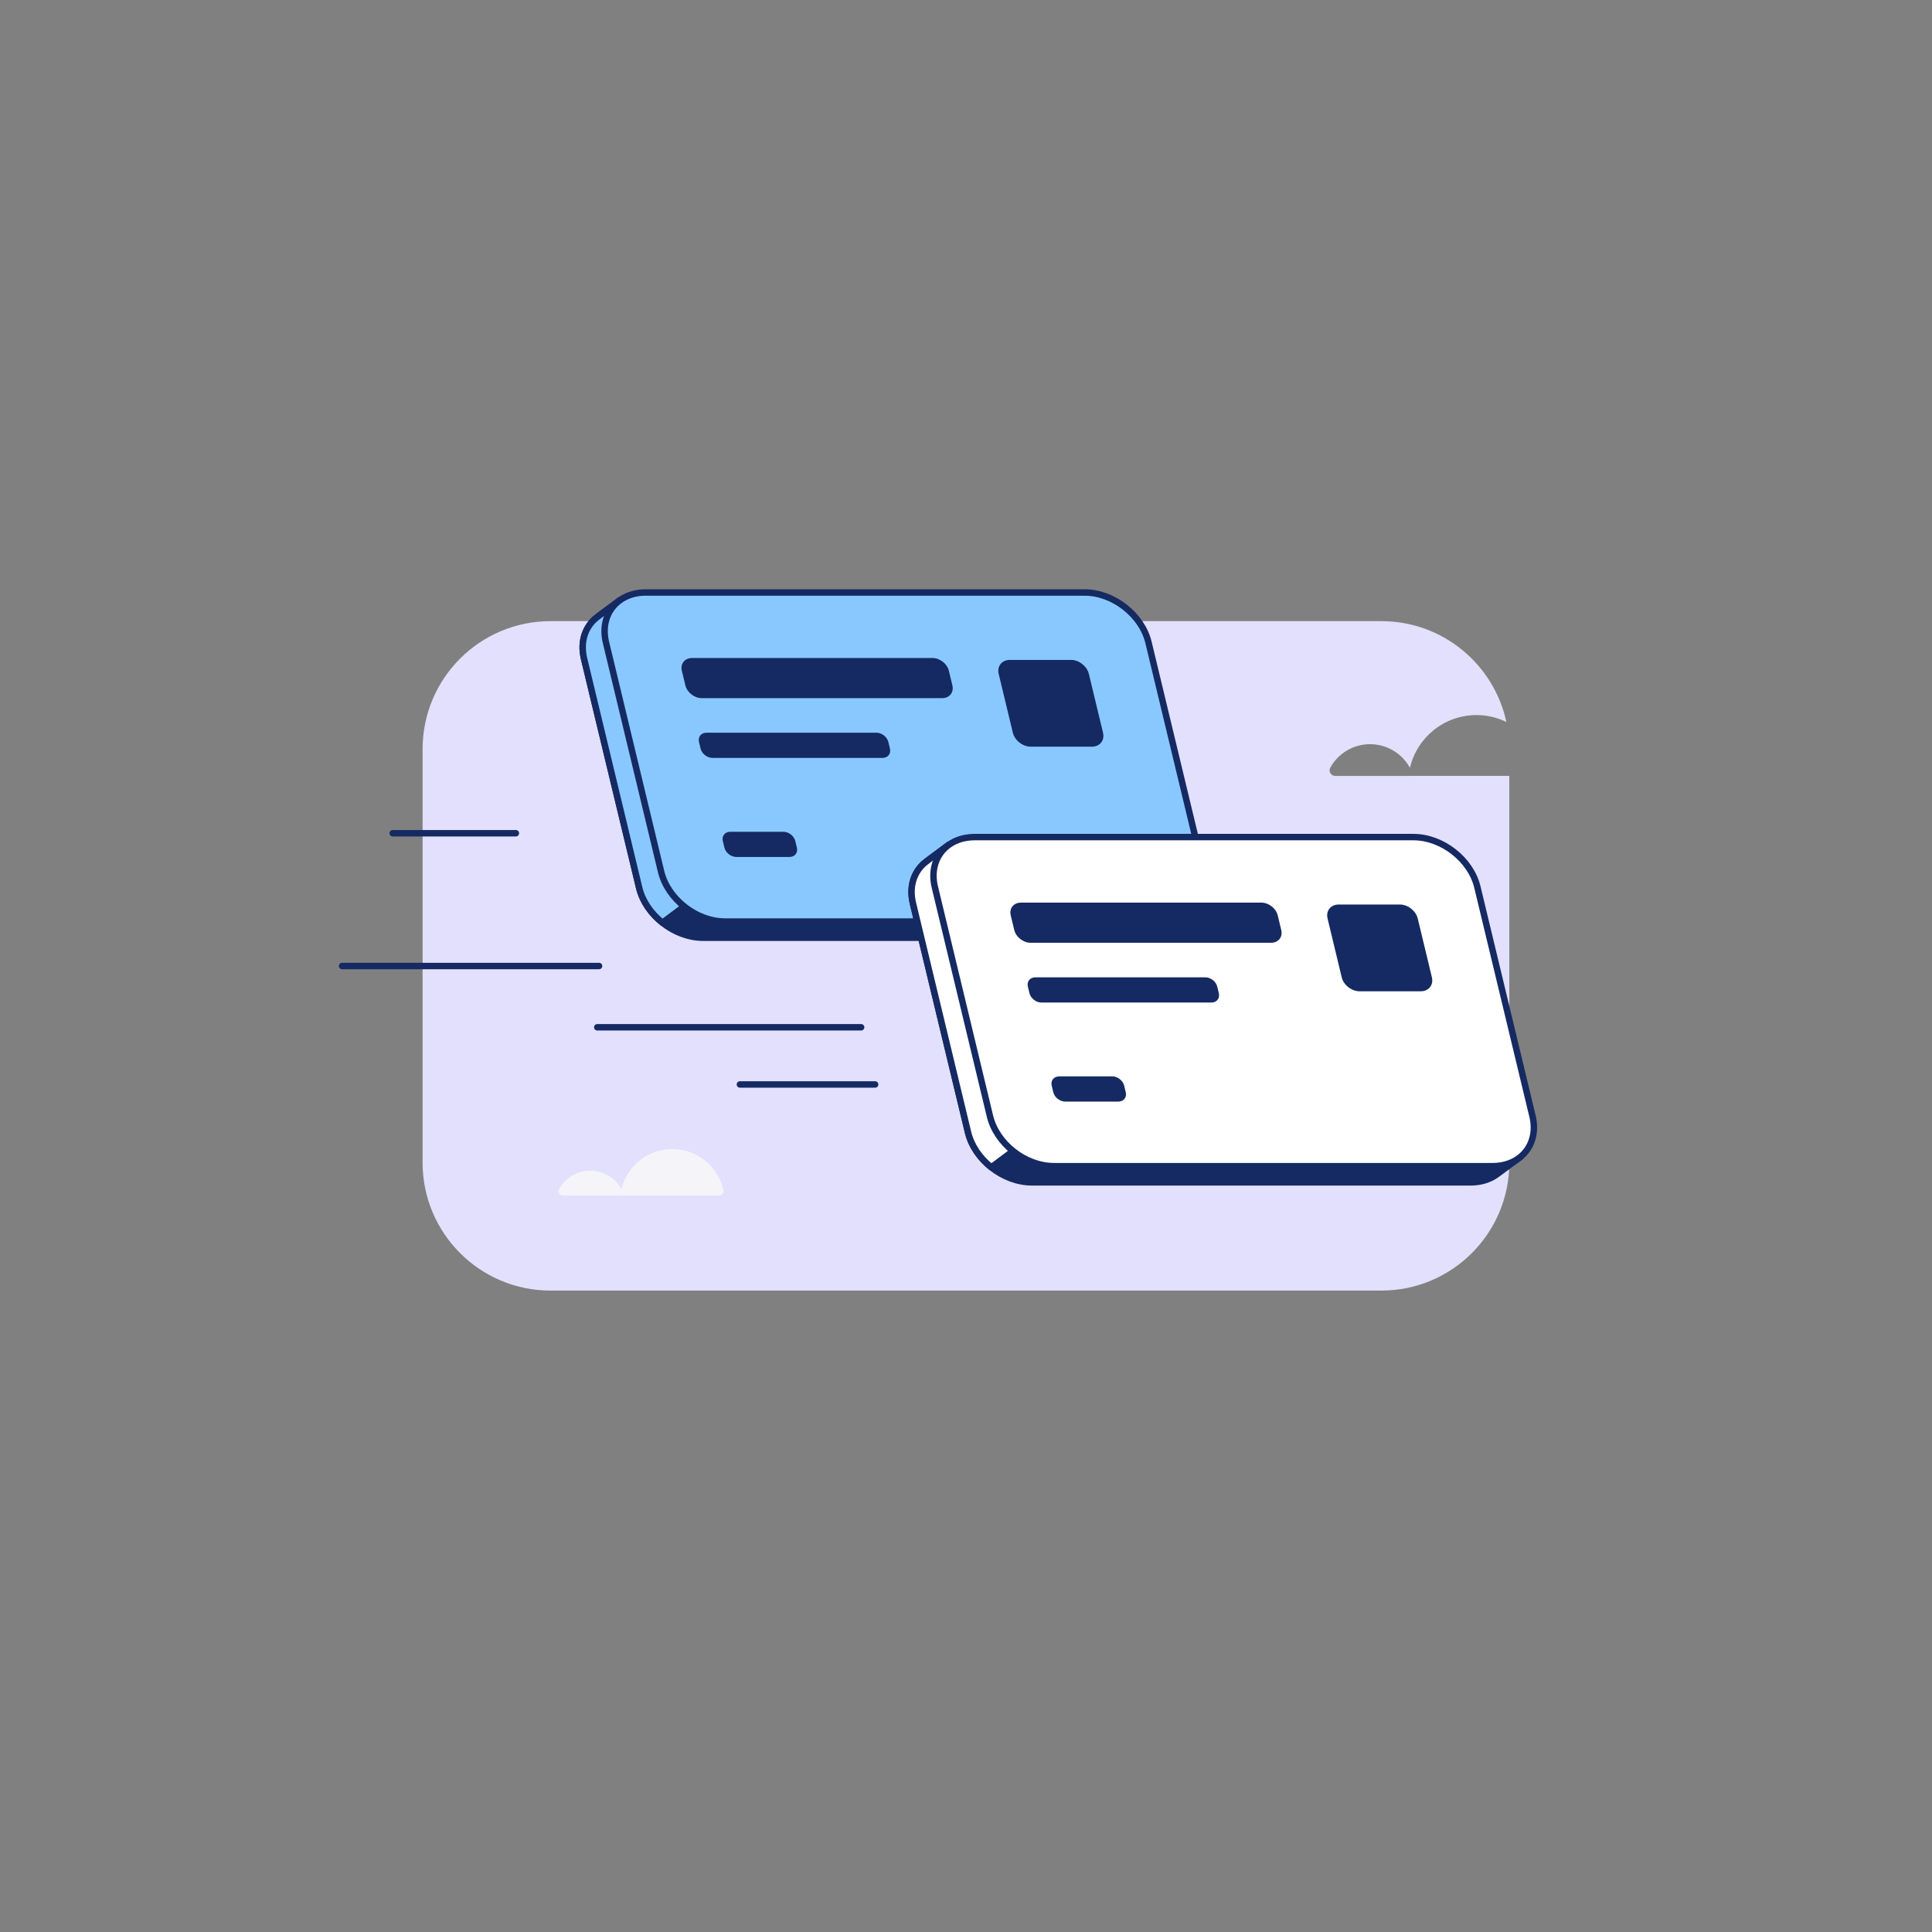 <svg enable-background="new 0 0 300 300" viewBox="0 0 300 300" xmlns="http://www.w3.org/2000/svg"><rect x="0" y="0" width="300" height="300" fill="#808080" stroke="none"/><path d="m219.475 120.484h-.761-11.388c-.669 0-1.076-.722-.75-1.306 1.204-2.159 3.513-3.622 6.163-3.622 2.672 0 4.997 1.487 6.199 3.674.003-.011.003-.022.006-.033 1.1-4.684 5.305-8.162 10.327-8.162 1.664 0 3.235.388 4.637 1.068-1.934-8.946-9.885-15.653-19.41-15.653h-129.011c-10.972 0-19.867 8.895-19.867 19.867v64.215c0 10.972 8.895 19.867 19.867 19.867h129.012c10.973 0 19.867-8.895 19.867-19.867v-60.049h-14.891z" fill="#e3e0fd"/><path d="m96.924 185.647h-9.524c-.524 0-.843-.566-.588-1.024.944-1.692 2.754-2.84 4.832-2.84 2.094 0 3.918 1.166 4.86 2.881.169.312.311.637.42.983z" fill="#f5f4f9"/><path d="m112.331 184.818c.092.425-.232.829-.666.829h-15.338c.041-.332.095-.664.176-.983.84-3.579 4.053-6.236 7.89-6.236 3.893 0 7.145 2.737 7.938 6.39z" fill="#f5f4f9"/><path d="m183.629 140.573c.127-.849.096-1.764-.135-2.723l-8.557-35.576c-1.031-4.286-5.478-7.761-9.932-7.761h-68.031l.161-.896-.885-.409-3.338 2.475s-.001.011-.001.012c-1.951 1.371-2.888 3.801-2.22 6.579l8.558 35.576c1.031 4.286 5.478 7.761 9.932 7.761h68.114c1.689 0 3.135-.501 4.225-1.355l3.418-2.525z" fill="#152a62" stroke="#152a62" stroke-linejoin="round" stroke-miterlimit="10"/><path d="m96.974 94.513.161-.896-.885-.409-3.338 2.475s-.001.011-.001.012c-1.951 1.371-2.888 3.801-2.22 6.579l8.558 35.576c.508 2.113 1.852 4.025 3.613 5.424l6.01-4.49 5.346-44.271z" fill="#89c8ff" stroke="#152a62" stroke-linejoin="round" stroke-miterlimit="10"/><path d="m180.699 143.097h-68.114c-4.454 0-8.901-3.475-9.932-7.761l-8.558-35.576c-1.031-4.286 1.744-7.76 6.199-7.76h68.114c4.454 0 8.901 3.475 9.932 7.761l8.558 35.576c1.031 4.286-1.744 7.76-6.199 7.76z" fill="#89c8ff" stroke="#152a62" stroke-miterlimit="10"/><g fill="#152a62"><path d="m137.031 117.69h-26.387c-.834 0-1.666-.65-1.859-1.452l-.243-1.011c-.193-.802.326-1.452 1.16-1.452h26.387c.834 0 1.666.65 1.859 1.452l.243 1.011c.193.802-.327 1.452-1.16 1.452z"/><path d="m122.58 133.072h-8.236c-.834 0-1.666-.65-1.859-1.452l-.243-1.011c-.193-.802.326-1.452 1.16-1.452h8.236c.834 0 1.666.65 1.859 1.452l.243 1.011c.193.802-.327 1.452-1.16 1.452z"/><path d="m146.301 108.409h-37.338c-1.138 0-2.274-.888-2.538-1.983l-.546-2.269c-.263-1.095.446-1.983 1.584-1.983h37.338c1.138 0 2.274.888 2.538 1.983l.546 2.269c.263 1.095-.446 1.983-1.584 1.983z"/><path d="m169.536 115.944h-9.481c-1.249 0-2.495-.974-2.784-2.176l-2.195-9.123c-.289-1.202.489-2.176 1.738-2.176h9.481c1.249 0 2.495.974 2.784 2.176l2.195 9.123c.289 1.202-.489 2.176-1.738 2.176z"/><path d="m234.697 178.557c.127-.849.096-1.764-.135-2.723l-8.557-35.576c-1.031-4.286-5.478-7.761-9.932-7.761h-68.031l.161-.896-.885-.409-3.338 2.475s-.001.011-.001.012c-1.951 1.371-2.888 3.801-2.22 6.579l8.558 35.576c1.031 4.286 5.478 7.761 9.932 7.761h68.114c1.689 0 3.135-.501 4.225-1.355l3.418-2.525z" stroke="#152a62" stroke-linejoin="round" stroke-miterlimit="10"/></g><path d="m148.041 132.497.161-.896-.885-.409-3.338 2.475s-.001.011-.001.012c-1.951 1.371-2.888 3.801-2.22 6.579l8.558 35.576c.508 2.113 1.852 4.025 3.613 5.424l6.01-4.49 5.346-44.271z" fill="#fff" stroke="#152a62" stroke-linejoin="round" stroke-miterlimit="10"/><path d="m231.767 181.081h-68.114c-4.454 0-8.901-3.475-9.932-7.761l-8.558-35.576c-1.031-4.286 1.744-7.761 6.199-7.761h68.114c4.454 0 8.901 3.475 9.932 7.761l8.558 35.576c1.03 4.286-1.745 7.761-6.199 7.761z" fill="#fff" stroke="#152a62" stroke-miterlimit="10"/><path d="m188.098 155.674h-26.387c-.834 0-1.666-.65-1.859-1.452l-.243-1.011c-.193-.802.326-1.452 1.16-1.452h26.387c.834 0 1.666.65 1.859 1.452l.243 1.011c.193.802-.326 1.452-1.16 1.452z" fill="#152a62"/><path d="m173.647 171.055h-8.236c-.834 0-1.666-.65-1.859-1.452l-.243-1.011c-.193-.802.326-1.452 1.16-1.452h8.236c.834 0 1.666.65 1.859 1.452l.243 1.011c.193.802-.326 1.452-1.16 1.452z" fill="#152a62"/><path d="m197.369 146.393h-37.339c-1.138 0-2.274-.888-2.538-1.983l-.546-2.269c-.263-1.095.446-1.983 1.584-1.983h37.338c1.138 0 2.274.888 2.538 1.983l.546 2.269c.264 1.095-.445 1.983-1.583 1.983z" fill="#152a62"/><path d="m220.604 153.927h-9.481c-1.249 0-2.495-.974-2.784-2.176l-2.195-9.123c-.289-1.202.489-2.176 1.738-2.176h9.481c1.249 0 2.495.974 2.784 2.176l2.195 9.123c.288 1.202-.49 2.176-1.738 2.176z" fill="#152a62"/><path d="m60.978 129.385h19.127" fill="none" stroke="#152a62" stroke-linecap="round" stroke-linejoin="round" stroke-miterlimit="10"/><path d="m92.74 159.515h40.976" fill="none" stroke="#152a62" stroke-linecap="round" stroke-linejoin="round" stroke-miterlimit="10"/><path d="m53.118 150.001h39.904" fill="none" stroke="#152a62" stroke-linecap="round" stroke-linejoin="round" stroke-miterlimit="10"/><path d="m114.89 168.393h21" fill="none" stroke="#152a62" stroke-linecap="round" stroke-linejoin="round" stroke-miterlimit="10"/></svg>
